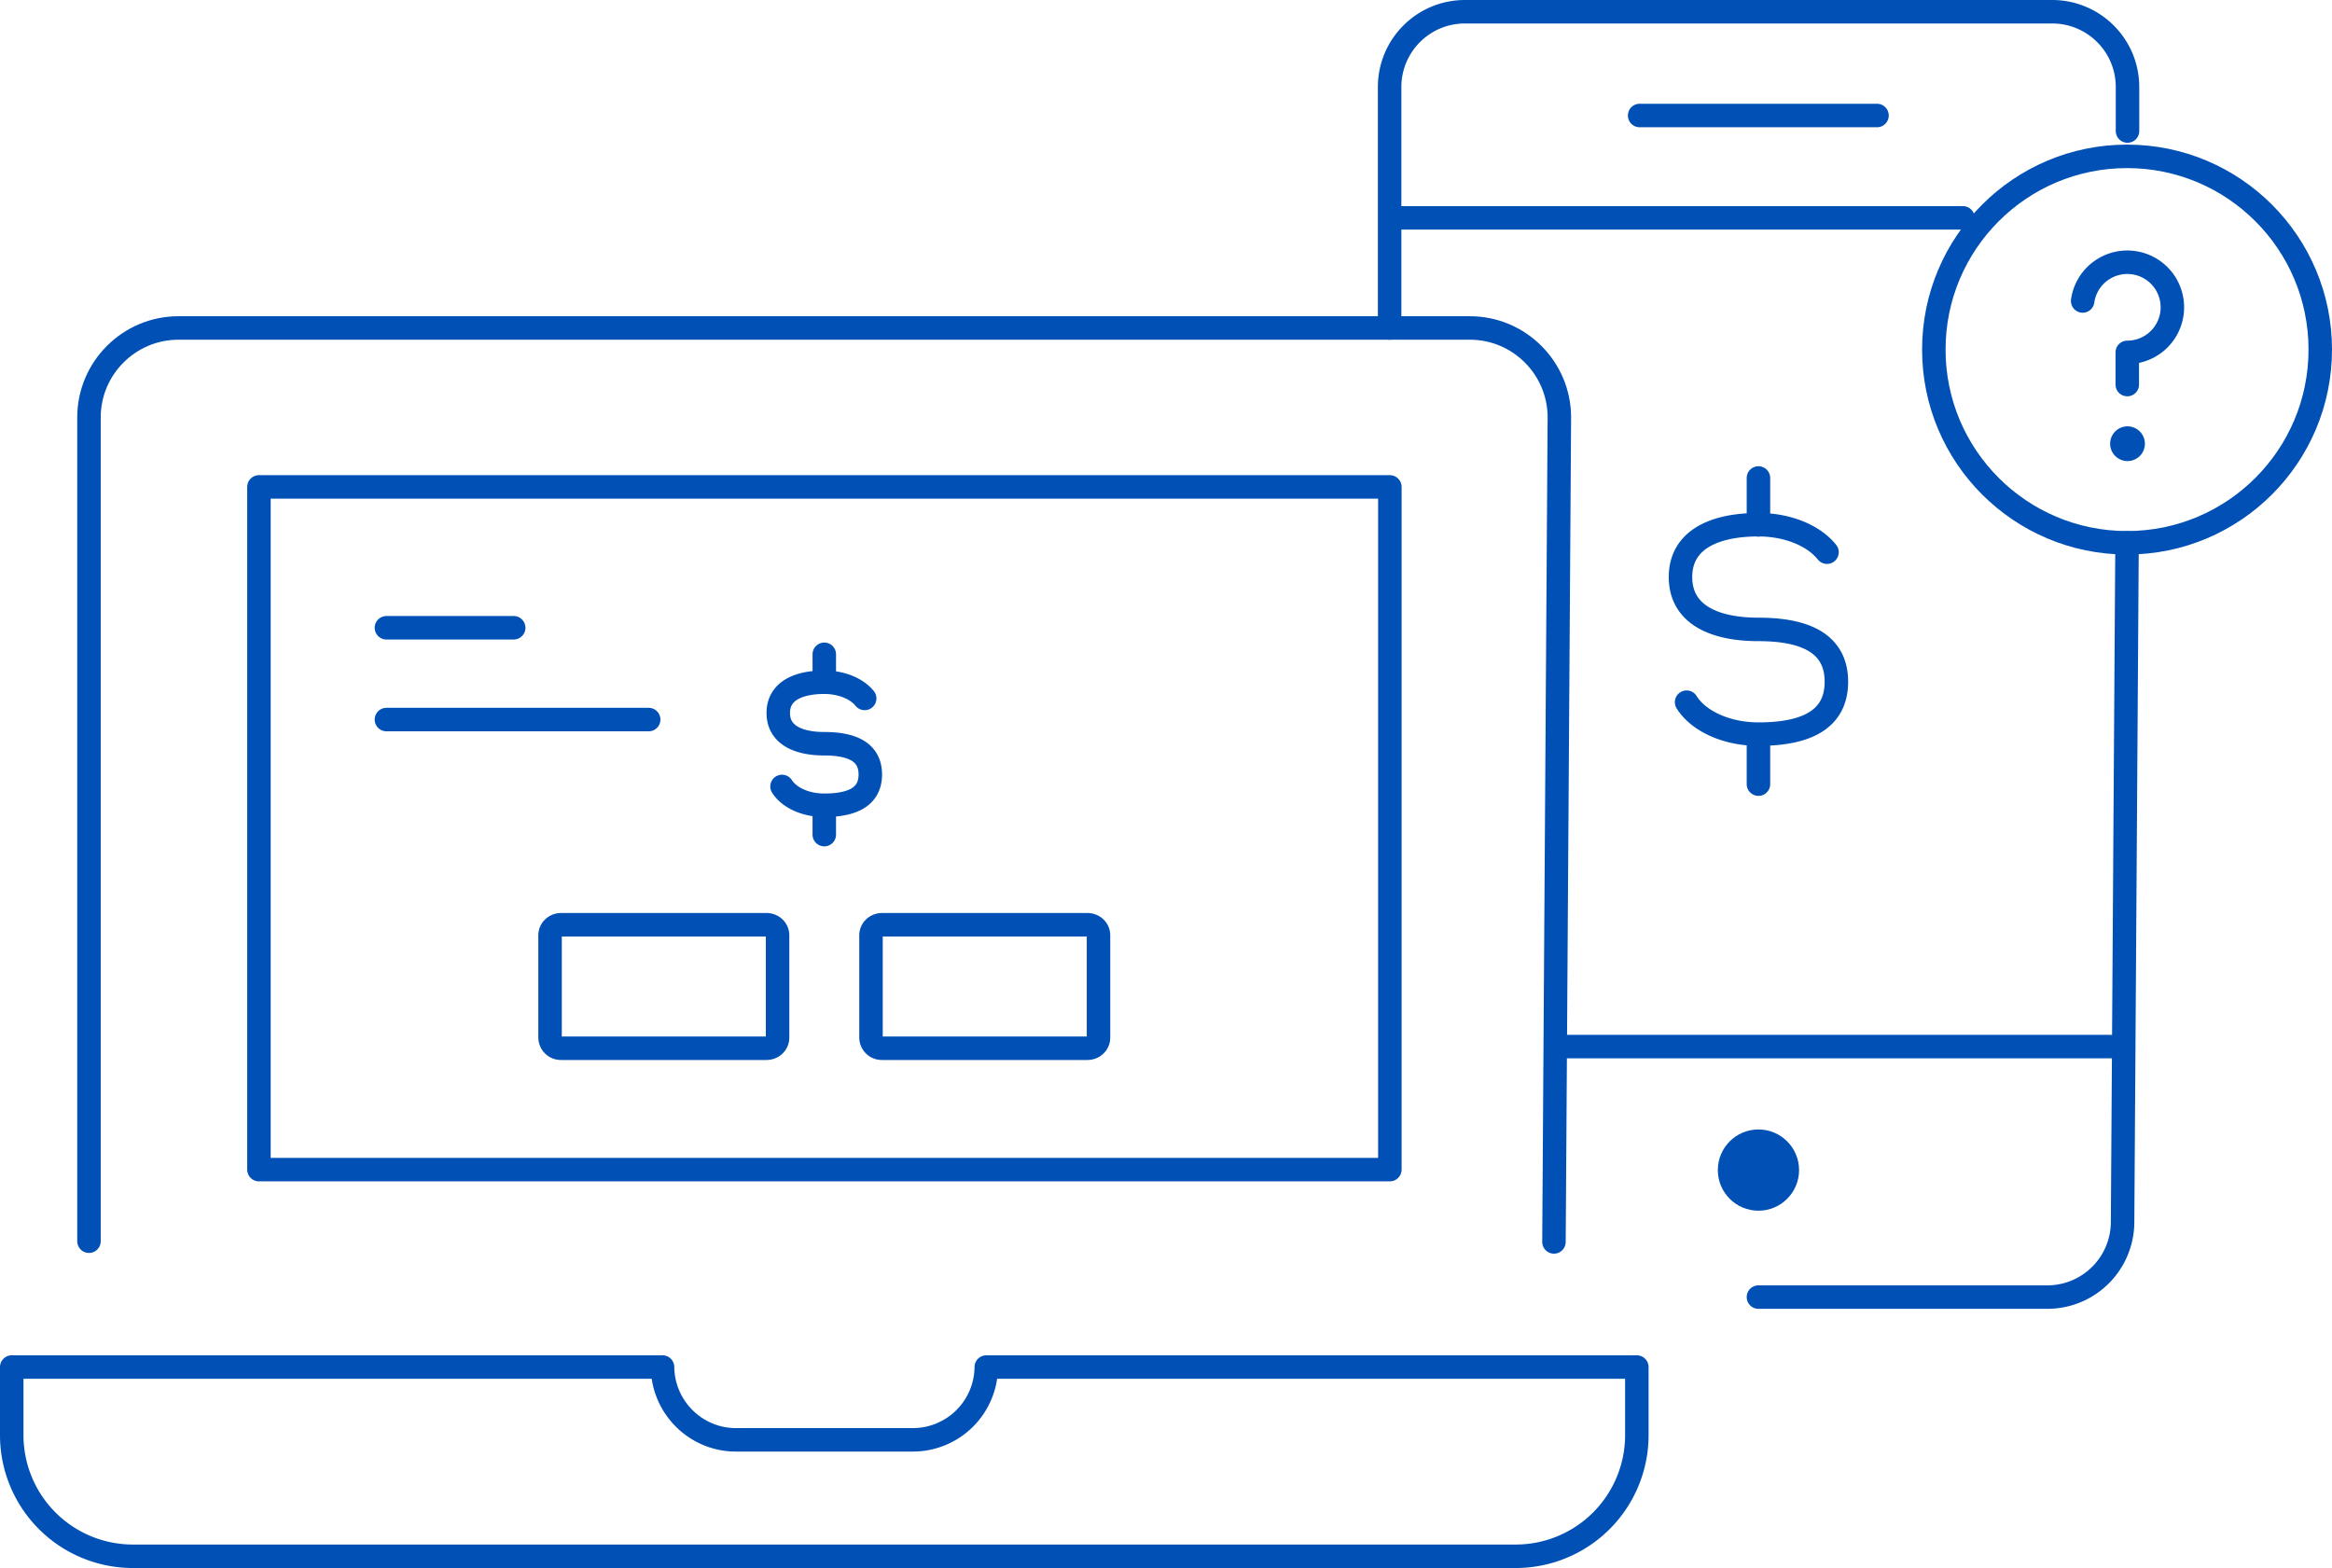 <svg id="Layer_2" xmlns="http://www.w3.org/2000/svg" viewBox="0 0 99.33 66.79"><defs><style>.cls-1{stroke-linecap:round}.cls-1,.cls-2{fill:none;stroke:#0050b5;stroke-linejoin:round}.cls-3{fill:#0050b5}</style></defs><g id="Layer_1-2"><path class="cls-1" d="M90.6 23.12l-.19 28.95a3.205 3.205 0 0 1-3.2 3.18H74.9M59.19 13.97V3.71C59.19 1.94 60.62.5 62.4.5h25.01c1.77 0 3.21 1.43 3.21 3.21v1.87M79.95 4.92H69.84M83.61 9.28H59.19"/><circle class="cls-3" cx="74.9" cy="49.84" r="1.73"/><path class="cls-1" d="M89.89 44.58H66.42M71.84 29.91c.5.8 1.69 1.36 3.06 1.36 1.84 0 3.32-.5 3.32-2.23s-1.49-2.23-3.32-2.23c-1.84 0-3.32-.61-3.32-2.23s1.49-2.23 3.32-2.23c1.26 0 2.36.47 2.92 1.17M74.9 22.36v-2M74.9 33.4v-2M32.65 44.65H23.9a.46.46 0 0 1-.47-.45v-4.36c0-.25.21-.45.47-.45h8.75c.26 0 .47.2.47.45v4.36c0 .25-.21.45-.47.45zM46.32 44.65h-8.75a.46.46 0 0 1-.47-.45v-4.36c0-.25.21-.45.47-.45h8.75c.26 0 .47.2.47.45v4.36c0 .25-.21.45-.47.45zM16.46 26.74h5.42M16.46 30.65h11.17M33.31 33.5c.3.47.99.8 1.8.8 1.08 0 1.96-.29 1.96-1.31s-.88-1.31-1.96-1.31-1.96-.36-1.96-1.31.88-1.31 1.96-1.31c.74 0 1.39.28 1.72.69M35.11 29.05v-1.18M35.11 35.55v-1.18"/><path class="cls-1" d="M3.79 52.87V17.78c0-2.1 1.71-3.81 3.81-3.81h55.01c2.1 0 3.81 1.71 3.81 3.81l-.23 35.12"/><path class="cls-1" d="M11.03 20.74H59.2v29.08H11.03z"/><path class="cls-2" d="M42.01 58.23a3.128 3.128 0 0 1-3.13 3.1h-7.53c-1.72 0-3.11-1.39-3.13-3.1H.5v2.9a5.16 5.16 0 0 0 5.16 5.16h58.9a5.16 5.16 0 0 0 5.16-5.16v-2.9H42.01z"/><circle class="cls-1" cx="90.6" cy="14.89" r="8.23"/><path class="cls-1" d="M88.71 12.82a1.92 1.92 0 1 1 1.9 2.19v1.37"/><circle class="cls-3" cx="90.62" cy="18.9" r=".74"/></g></svg>